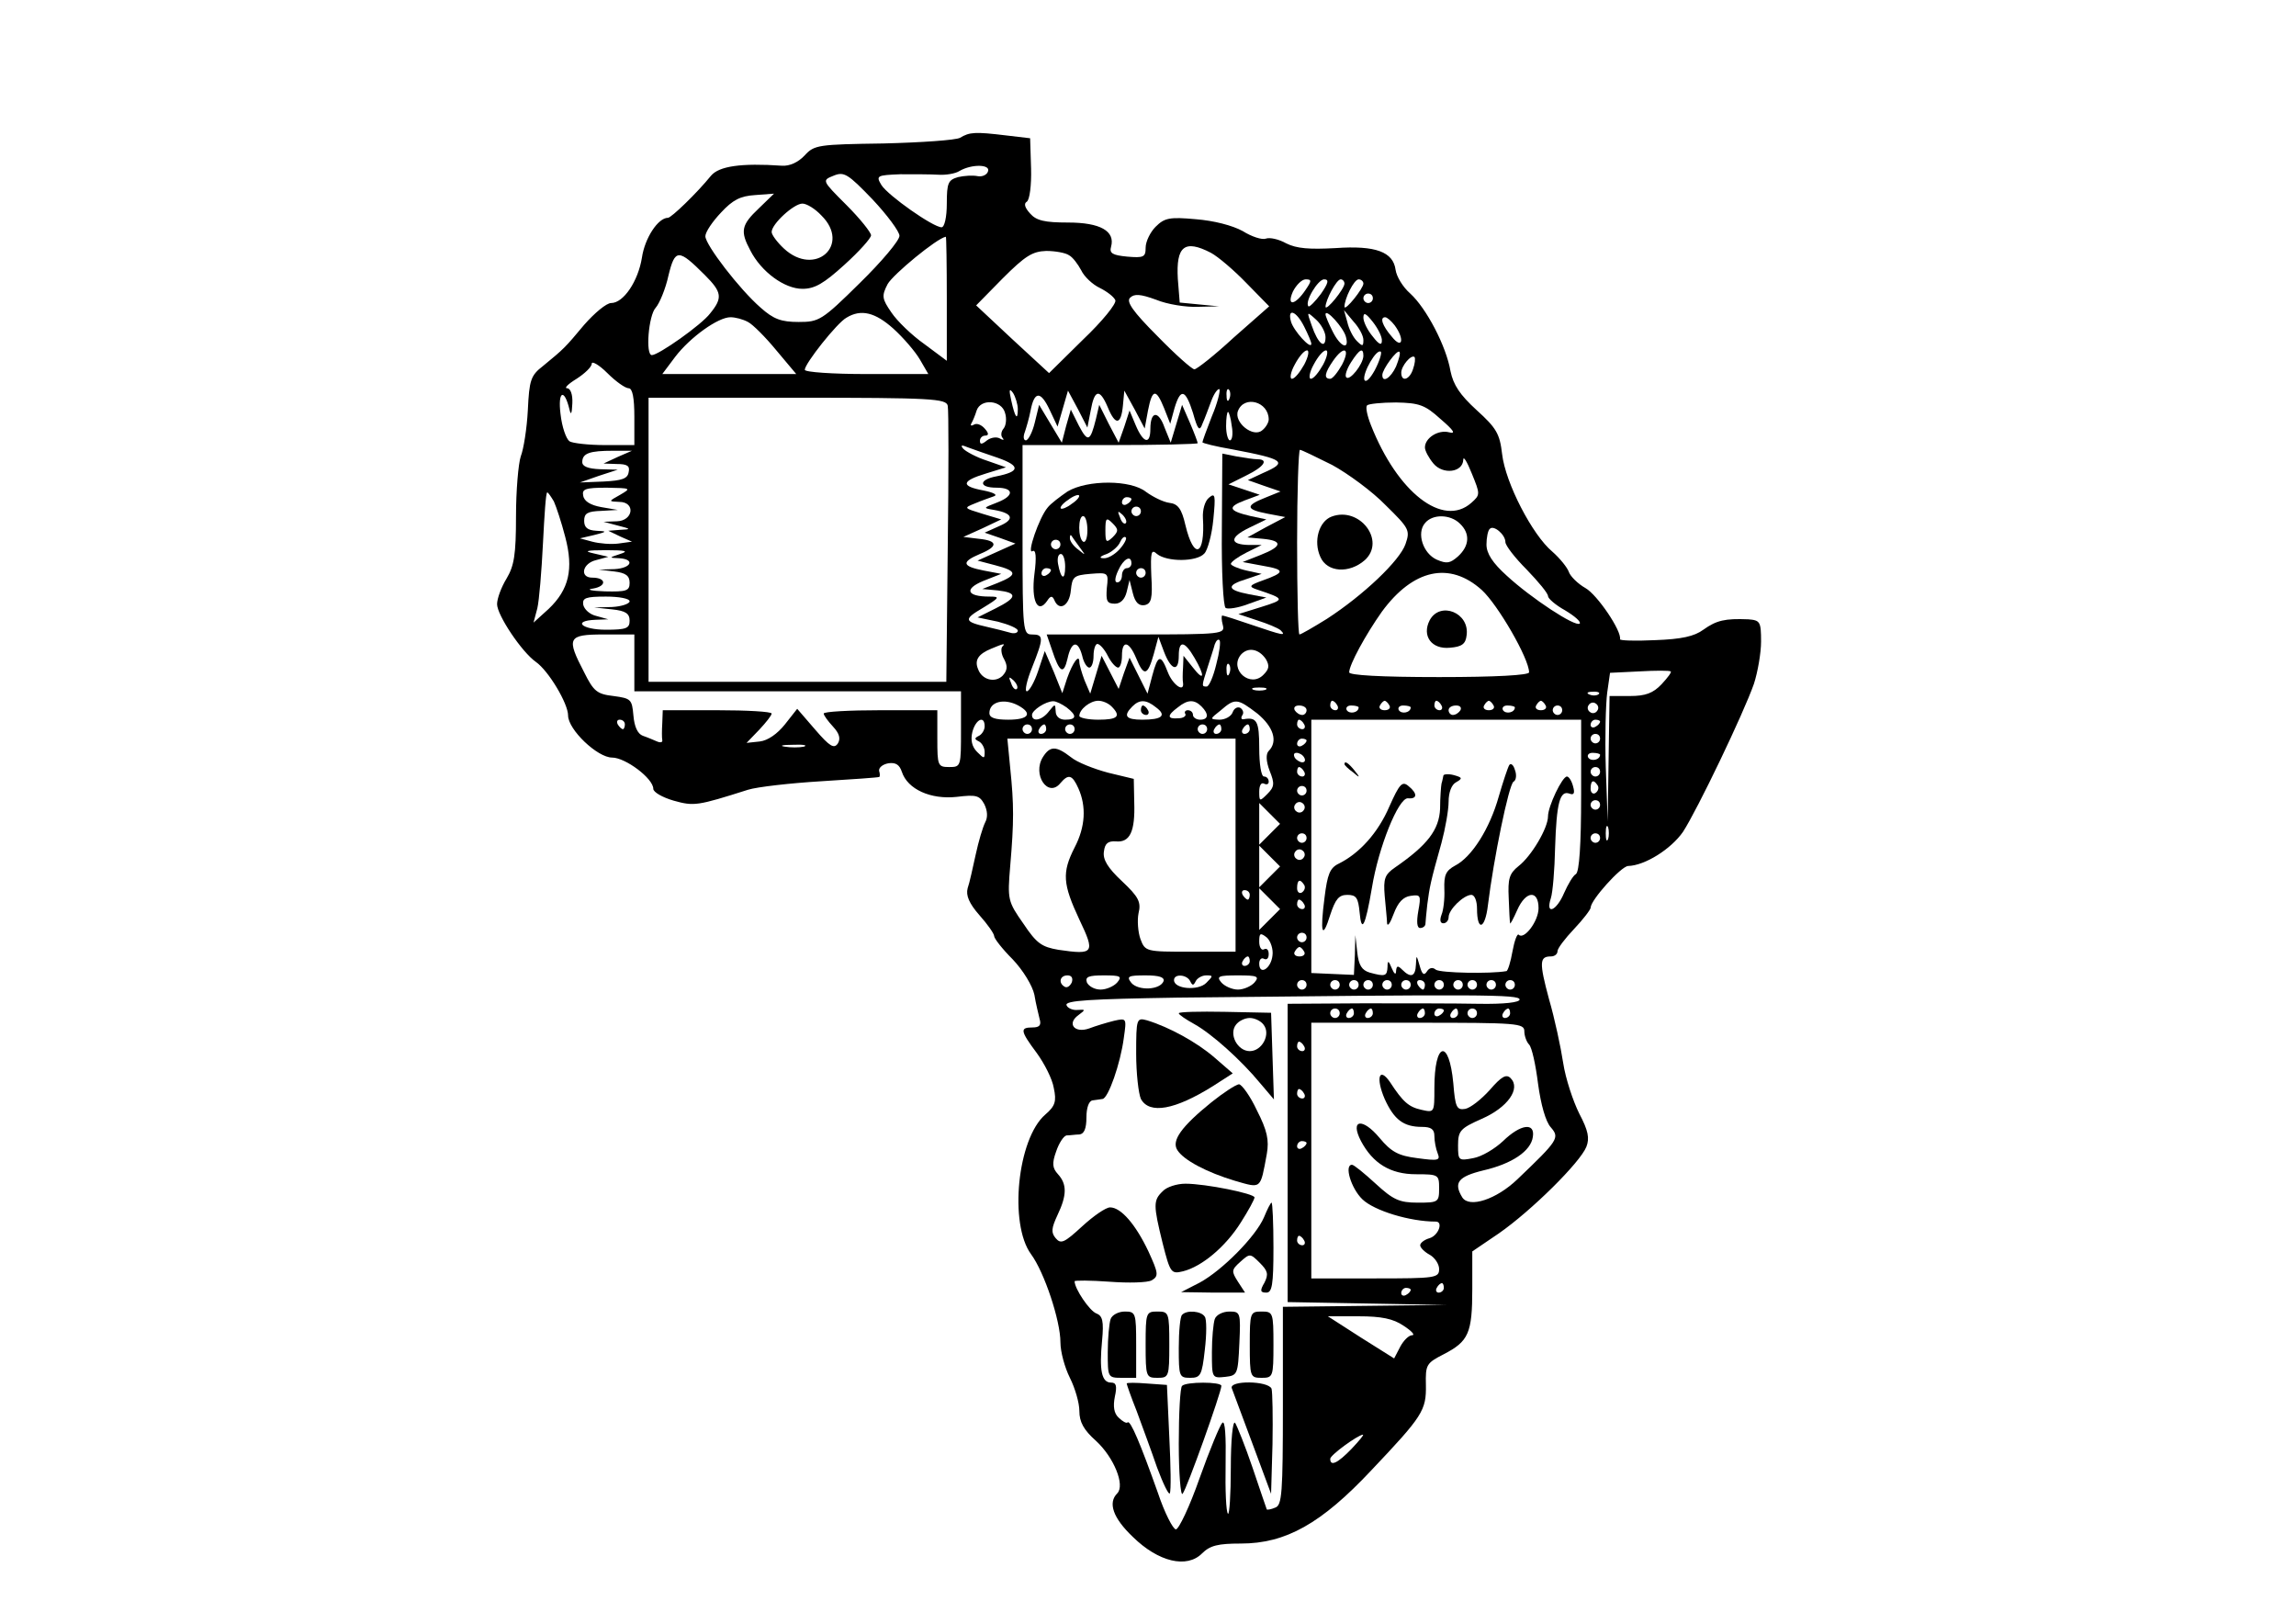 <?xml version="1.0" standalone="no"?>
<!DOCTYPE svg PUBLIC "-//W3C//DTD SVG 20010904//EN"
 "http://www.w3.org/TR/2001/REC-SVG-20010904/DTD/svg10.dtd">
<svg version="1.0" xmlns="http://www.w3.org/2000/svg"
 width="485pt" height="343pt" viewBox="0 0 485 343"
 preserveAspectRatio="xMidYMid meet">

<g transform="translate(0,343) scale(0.1,-0.1)"
fill="#000000" stroke="none">
<path d="M2028 3139 c-9 -5 -82 -10 -162 -12 -137 -2 -146 -3 -166 -25 -14
-15 -32 -23 -48 -22 -87 6 -133 -1 -150 -21 -30 -37 -84 -89 -91 -89 -21 0
-49 -43 -55 -84 -8 -50 -39 -96 -65 -96 -10 0 -35 -21 -57 -46 -41 -49 -42
-50 -87 -87 -26 -20 -29 -30 -32 -93 -2 -39 -9 -83 -15 -98 -5 -15 -10 -72
-10 -126 0 -82 -4 -105 -20 -132 -11 -18 -20 -42 -20 -54 0 -23 52 -101 82
-122 27 -19 68 -88 68 -113 0 -30 62 -89 93 -89 28 0 87 -44 87 -66 0 -7 19
-18 43 -25 43 -12 50 -11 157 23 19 6 89 14 155 18 66 4 121 8 122 9 2 0 2 7
0 13 -1 7 8 14 20 16 15 2 23 -3 28 -18 12 -37 61 -59 116 -53 41 5 48 3 58
-15 7 -14 8 -28 2 -39 -5 -10 -14 -40 -20 -68 -6 -27 -13 -60 -17 -71 -4 -15
3 -32 25 -57 17 -19 31 -39 31 -44 0 -5 17 -27 39 -49 22 -23 42 -56 46 -75 3
-19 9 -42 11 -51 4 -13 0 -18 -15 -18 -27 0 -26 -7 9 -54 16 -22 33 -55 36
-74 6 -28 3 -38 -18 -56 -59 -51 -77 -231 -30 -295 28 -38 62 -140 62 -186 0
-20 9 -53 20 -75 11 -22 20 -53 20 -70 0 -23 9 -40 35 -63 38 -35 62 -94 45
-111 -20 -20 -9 -52 33 -92 54 -53 114 -67 146 -35 17 17 34 21 82 21 95 0
170 42 276 155 108 114 116 126 115 180 -1 43 1 46 38 65 52 27 60 44 60 138
l0 79 56 38 c69 48 172 150 185 183 7 18 4 34 -15 70 -13 26 -29 74 -34 107
-5 33 -18 94 -30 135 -21 78 -20 90 4 90 8 0 14 5 14 11 0 6 16 27 35 47 19
20 35 41 35 45 0 16 64 87 79 88 36 1 91 36 116 72 30 46 128 250 150 313 8
25 15 65 15 89 0 42 -2 45 -27 47 -49 2 -67 -2 -95 -22 -19 -14 -46 -20 -102
-22 -41 -2 -75 -1 -74 2 4 17 -48 94 -73 108 -16 9 -32 25 -35 34 -3 9 -19 29
-35 43 -42 35 -99 145 -106 206 -5 43 -12 55 -54 93 -35 32 -49 53 -55 82 -9
53 -51 133 -85 164 -16 14 -29 36 -31 50 -5 38 -42 52 -127 46 -55 -3 -82 -1
-104 10 -16 9 -35 13 -43 10 -8 -3 -30 4 -49 16 -22 12 -61 22 -99 25 -55 5
-66 3 -85 -16 -11 -11 -21 -31 -21 -44 0 -20 -4 -22 -39 -19 -31 3 -38 7 -34
21 9 33 -23 51 -91 51 -49 0 -67 4 -80 19 -11 12 -14 21 -7 25 6 4 10 35 9 70
l-2 64 -51 6 c-66 8 -77 7 -97 -5z m59 -71 c-2 -7 -12 -12 -22 -10 -10 2 -28
1 -41 -2 -21 -6 -24 -12 -24 -56 0 -29 -5 -50 -11 -50 -18 0 -113 67 -127 89
-12 20 -10 21 40 23 29 0 65 0 80 -1 15 -1 36 2 45 8 26 15 66 14 60 -1z
m-187 -136 c0 -10 -38 -55 -84 -100 -80 -79 -86 -82 -129 -82 -37 0 -53 6 -80
30 -45 39 -117 133 -117 151 0 9 15 31 33 50 25 27 41 35 72 37 l40 3 -32 -31
c-37 -35 -40 -48 -18 -89 23 -45 72 -81 110 -81 26 0 45 11 89 51 31 28 56 56
56 62 0 6 -23 35 -52 64 -52 52 -52 52 -27 62 22 9 30 4 82 -50 31 -33 57 -68
57 -77z m-165 43 c63 -62 -13 -131 -79 -70 -14 13 -26 29 -26 35 0 17 47 60
65 60 9 0 27 -11 40 -25z m265 -176 l0 -131 -47 35 c-27 19 -58 49 -70 67 -20
29 -21 35 -8 60 11 20 104 97 123 100 1 0 2 -59 2 -131z m558 97 c15 -8 49
-37 75 -64 l48 -49 -75 -66 c-40 -37 -78 -67 -83 -67 -5 0 -40 31 -78 70 -53
53 -66 73 -58 81 9 9 22 8 55 -4 24 -10 64 -16 88 -15 l45 1 -42 4 -41 4 -4
50 c-4 69 14 84 70 55z m-1069 -47 c36 -36 38 -48 11 -81 -18 -24 -109 -88
-123 -88 -14 0 -7 84 8 100 8 9 21 40 27 68 14 57 21 57 77 1z m769 42 c8 -4
19 -19 26 -32 6 -13 24 -30 39 -37 16 -8 30 -19 33 -26 3 -7 -28 -45 -68 -83
l-72 -71 -77 71 -77 72 56 57 c48 48 63 57 92 58 19 0 41 -4 48 -9z m500 -73
c-22 -33 -41 -36 -27 -4 7 14 19 26 27 26 13 0 13 -3 0 -22z m32 -9 c-12 -16
-24 -28 -26 -26 -9 9 20 57 33 57 11 0 9 -8 -7 -31z m50 22 c0 -11 -39 -59
-40 -49 0 14 23 58 32 58 4 0 8 -4 8 -9z m40 0 c0 -10 -39 -59 -40 -49 0 17
20 58 30 58 5 0 10 -4 10 -9z m20 -31 c0 -5 -4 -10 -10 -10 -5 0 -10 5 -10 10
0 6 5 10 10 10 6 0 10 -4 10 -10z m-1013 -64 c21 -19 46 -48 56 -65 l18 -31
-130 0 c-72 0 -131 4 -131 9 0 13 68 99 88 110 31 19 61 11 99 -23z m868 4 c8
-16 15 -32 15 -36 0 -14 -38 28 -43 47 -8 29 11 23 28 -11z m45 -22 c0 -27
-16 -14 -29 24 -11 31 -11 31 9 13 11 -10 20 -27 20 -37z m43 1 c8 -29 -11
-23 -28 11 -8 16 -15 32 -15 36 0 14 38 -28 43 -47z m37 -7 c0 -14 -2 -14 -14
-2 -8 8 -17 26 -20 40 l-7 25 20 -24 c12 -13 21 -30 21 -39z m39 -2 c0 -10 -6
-8 -19 9 -11 13 -20 31 -20 40 0 12 5 10 20 -9 11 -14 20 -32 19 -40z m-1339
40 c10 -5 37 -32 60 -60 l42 -50 -142 0 -141 0 27 36 c32 42 91 84 117 84 10
0 26 -4 37 -10z m1366 -7 c22 -30 16 -52 -6 -24 -20 23 -26 41 -14 41 4 0 13
-8 20 -17z m-191 -83 c-9 -16 -20 -30 -26 -30 -5 0 -3 14 6 30 9 17 20 30 26
30 5 0 3 -13 -6 -30z m40 0 c-9 -16 -20 -30 -26 -30 -5 0 -3 14 6 30 9 17 20
30 26 30 5 0 3 -13 -6 -30z m40 0 c-9 -16 -20 -30 -25 -30 -14 0 -12 12 6 38
23 33 37 27 19 -8z m45 18 c-1 -18 -29 -53 -36 -45 -4 3 1 18 10 32 18 28 26
32 26 13z m24 -30 c-10 -18 -19 -27 -22 -20 -4 14 26 67 35 59 2 -3 -3 -20
-13 -39z m45 8 c-11 -24 -29 -36 -29 -18 0 12 31 54 36 49 3 -2 -1 -16 -7 -31z
m36 -5 c-7 -23 -25 -29 -25 -8 0 14 21 39 28 33 2 -3 1 -14 -3 -25z m-1657
-41 c8 0 12 -20 12 -60 l0 -60 -62 0 c-35 0 -69 4 -75 8 -7 5 -16 30 -19 58
-6 48 8 55 19 9 3 -13 5 -9 6 13 1 19 -4 32 -11 32 -7 0 2 9 20 20 17 11 32
25 32 32 0 6 15 -2 33 -20 18 -18 38 -32 45 -32z m822 -44 c0 -26 -6 -18 -14
19 -5 22 -4 26 4 15 5 -8 10 -24 10 -34z m410 -15 c-11 -28 -20 -53 -20 -55 0
-2 28 -9 63 -15 111 -21 118 -27 65 -50 l-32 -15 34 -12 35 -12 -32 -13 c-43
-17 -42 -25 5 -34 l37 -7 -40 -21 -40 -22 33 -3 c42 -4 41 -16 -5 -34 l-38
-15 43 -8 c47 -8 47 -14 -1 -31 -28 -10 -30 -13 -12 -19 60 -20 60 -21 9 -37
l-48 -15 39 -13 c22 -7 44 -16 50 -21 13 -13 5 -11 -60 11 -32 11 -60 20 -63
20 -2 0 -2 -9 1 -20 5 -19 0 -20 -183 -20 l-189 0 11 -32 c16 -49 25 -54 33
-19 8 37 22 40 31 6 3 -14 10 -25 15 -25 5 0 9 11 9 25 0 14 4 25 8 25 5 0 15
-11 22 -25 7 -14 17 -25 22 -25 4 0 8 11 8 25 0 34 15 31 30 -5 16 -39 24 -38
37 8 l10 37 12 -32 c15 -39 31 -43 31 -8 0 33 12 32 33 -4 23 -39 21 -52 -3
-21 l-20 25 -1 -25 c-1 -14 -1 -28 0 -32 3 -22 -22 -4 -32 22 -15 39 -21 38
-33 -7 l-10 -38 -19 38 -19 38 -12 -33 -11 -33 -18 35 -18 35 -12 -40 -12 -40
-12 28 c-6 16 -11 33 -11 39 0 18 -14 -1 -26 -35 l-10 -31 -18 45 -19 44 -14
-42 c-8 -24 -19 -43 -24 -43 -5 0 0 23 11 50 25 63 25 70 0 70 -19 0 -20 7
-20 200 l0 200 185 0 c102 0 185 2 185 4 0 2 -7 21 -16 42 l-17 39 -12 -40
-12 -40 -13 32 c-13 37 -30 35 -30 -3 0 -34 -15 -30 -31 8 l-13 31 -11 -34
-12 -34 -21 40 -20 40 -7 -30 c-12 -48 -17 -50 -36 -14 l-17 34 -10 -35 -9
-35 -24 40 -24 40 -9 -37 c-5 -21 -14 -38 -19 -38 -5 0 -6 8 -2 18 3 9 9 29
12 45 8 41 21 42 40 2 l17 -36 11 38 11 38 21 -39 20 -39 7 36 c8 45 19 47 36
7 16 -39 28 -38 32 3 l3 32 22 -40 21 -40 7 38 c9 46 17 47 34 5 l13 -33 9 33
c13 43 23 40 39 -10 10 -36 14 -40 20 -23 5 11 13 33 19 49 6 16 14 26 17 24
2 -3 -4 -29 -16 -57z m37 37 c-3 -8 -6 -5 -6 6 -1 11 2 17 5 13 3 -3 4 -12 1
-19z m-595 -15 c2 -9 2 -144 0 -300 l-3 -283 -314 0 -315 0 0 300 0 300 314 0
c285 0 315 -2 318 -17z m678 -29 c0 -6 -6 -17 -14 -23 -19 -16 -60 17 -51 41
13 34 65 20 65 -18z m-557 14 c4 -12 2 -27 -3 -33 -6 -7 -6 -16 -2 -20 4 -5 1
-5 -6 -1 -7 4 -19 2 -27 -4 -11 -9 -15 -9 -15 -1 0 6 5 11 11 11 8 0 8 5 -1
15 -7 8 -17 12 -23 8 -5 -3 -8 -2 -5 3 3 5 8 17 11 27 9 26 53 22 60 -5z m920
-13 c28 -24 33 -32 18 -28 -23 6 -51 -12 -51 -32 0 -7 8 -22 18 -34 20 -24 62
-19 63 8 0 9 8 -4 18 -29 18 -44 18 -45 -1 -62 -60 -53 -156 22 -212 164 -8
20 -12 39 -8 42 3 3 30 6 61 6 49 -1 61 -5 94 -35z m-441 -15 c3 -16 1 -30 -4
-30 -4 0 -8 14 -8 30 0 17 2 30 4 30 2 0 6 -13 8 -30z m-494 -67 c48 -17 47
-29 -3 -39 -38 -7 -38 -24 0 -24 37 0 38 -17 2 -31 -31 -12 -31 -12 -7 -16 40
-7 44 -20 11 -34 l-31 -14 32 -11 33 -12 -40 -18 -40 -18 38 -10 c46 -12 47
-20 5 -37 l-33 -13 33 -3 c42 -5 41 -15 -5 -38 l-38 -19 43 -9 c23 -6 42 -14
42 -19 0 -5 -8 -7 -17 -4 -10 3 -31 8 -48 12 -49 11 -50 16 -9 40 36 22 37 24
14 24 -48 0 -54 16 -13 33 l38 15 -37 7 c-46 9 -48 18 -8 35 39 16 38 28 -2
32 l-33 4 40 18 40 19 -40 12 c-39 12 -40 12 -15 22 14 6 32 12 40 15 8 3 -2
8 -22 12 -49 9 -48 20 5 36 l42 13 -40 14 c-22 7 -44 19 -50 25 -7 8 -4 9 10
3 11 -4 39 -14 63 -22z m-803 2 l-30 -14 28 -1 c22 0 28 -4 25 -17 -2 -14 -14
-18 -53 -20 l-50 -2 40 14 40 13 -37 1 c-26 1 -38 6 -38 15 0 19 16 24 65 24
l40 0 -30 -13z m1509 -17 c33 -18 85 -56 113 -85 50 -49 52 -53 42 -82 -12
-35 -89 -108 -166 -158 -29 -18 -55 -33 -58 -33 -3 0 -5 88 -5 195 0 107 3
195 6 195 3 0 34 -15 68 -32z m-1504 -63 c-25 -14 -25 -14 -2 -15 35 0 30 -40
-5 -41 l-28 -1 30 -8 c28 -7 29 -8 5 -9 l-25 -2 25 -12 25 -11 -29 -4 c-15 -2
-40 0 -55 4 l-26 7 30 7 c28 7 28 8 5 9 -19 1 -26 7 -26 21 0 16 7 20 36 21
l35 2 -35 6 c-22 4 -36 12 -38 24 -3 14 4 17 50 17 51 -1 52 -1 28 -15z m-140
-14 c5 -11 16 -44 24 -75 18 -68 8 -111 -35 -152 l-32 -29 8 30 c4 17 9 78 12
138 3 59 6 107 9 107 2 0 8 -9 14 -19z m1914 -47 c22 -21 20 -47 -4 -69 -17
-15 -24 -16 -45 -7 -29 13 -43 56 -25 77 16 20 54 19 74 -1z m96 -39 c0 -7 20
-33 45 -58 25 -26 45 -50 45 -56 0 -5 16 -19 36 -30 20 -12 34 -24 31 -28 -9
-8 -103 54 -154 101 -30 27 -43 47 -43 66 0 14 3 30 7 33 8 9 33 -12 33 -28z
m-1870 -25 c-24 -8 -24 -8 -2 -9 34 -2 26 -21 -10 -23 l-33 -1 33 -4 c24 -3
32 -9 32 -24 0 -17 -7 -19 -52 -18 -30 1 -41 4 -25 6 29 5 28 23 -2 23 -27 0
-21 30 8 37 l26 7 -30 7 c-23 5 -17 7 25 7 42 0 49 -2 30 -8z m1820 -76 c34
-31 100 -145 100 -174 0 -6 -70 -10 -190 -10 -125 0 -190 4 -190 10 0 16 35
80 69 128 66 90 143 107 211 46z m-1800 -24 c0 -5 -17 -11 -37 -12 l-38 -1 38
-4 c29 -3 37 -9 37 -24 0 -16 -7 -19 -50 -19 -51 0 -72 19 -22 21 l27 1 -25 7
c-14 3 -26 14 -28 24 -2 14 5 17 48 17 27 0 50 -4 50 -10z m10 -130 l0 -60
345 0 345 0 0 -80 c0 -79 0 -80 -25 -80 -24 0 -25 3 -25 60 l0 60 -120 0 c-66
0 -120 -3 -120 -7 0 -4 9 -16 20 -28 13 -14 16 -25 10 -35 -8 -12 -17 -7 -48
29 l-38 44 -26 -33 c-16 -20 -36 -34 -53 -36 l-28 -3 27 28 c14 15 26 30 26
34 0 4 -52 7 -115 7 l-115 0 -1 -27 c-1 -16 -1 -32 0 -36 1 -5 -4 -6 -11 -3
-7 3 -21 9 -30 12 -11 4 -18 19 -20 43 -3 34 -5 36 -42 41 -35 4 -42 10 -62
50 -38 73 -35 80 41 80 l65 0 0 -60z m1229 -4 c-6 -25 -15 -46 -20 -46 -11 0
-11 0 2 41 6 19 13 40 15 48 3 8 7 12 10 9 3 -3 0 -26 -7 -52z m-452 38 c-3
-4 -2 -16 4 -26 8 -15 7 -24 -3 -35 -16 -16 -44 -9 -52 14 -8 19 1 32 28 43
26 11 31 12 23 4z m557 -26 c8 -14 7 -21 -5 -33 -28 -29 -73 11 -48 42 15 17
38 13 53 -9z m-77 -30 c-3 -8 -6 -5 -6 6 -1 11 2 17 5 13 3 -3 4 -12 1 -19z
m913 -23 c-18 -19 -34 -25 -67 -25 l-43 0 -2 -132 -2 -133 -4 115 c-2 63 0
134 3 157 l6 42 62 3 c34 2 64 2 66 0 3 -1 -6 -13 -19 -27z m-1362 -10 c-3 -3
-9 2 -12 12 -6 14 -5 15 5 6 7 -7 10 -15 7 -18z m525 -2 c-7 -2 -19 -2 -25 0
-7 3 -2 5 12 5 14 0 19 -2 13 -5z m704 -9 c-3 -3 -12 -4 -19 -1 -8 3 -5 6 6 6
11 1 17 -2 13 -5z m-1226 -24 c31 -17 22 -30 -21 -30 -28 0 -40 4 -40 14 0 24
31 32 61 16z m102 -4 c22 -17 22 -26 -3 -26 -12 0 -20 7 -20 18 -1 16 -1 16
-14 0 -14 -19 -36 -24 -36 -8 0 10 29 29 45 29 6 0 18 -6 28 -13z m95 2 c21
-21 13 -28 -28 -28 -22 0 -40 4 -40 8 0 14 23 32 40 32 9 0 21 -5 28 -12z m94
-2 c23 -17 13 -26 -29 -26 -35 0 -41 8 -21 28 15 15 29 15 50 -2z m96 2 c16
-16 15 -28 -3 -28 -8 0 -15 5 -15 10 0 6 -5 10 -11 10 -5 0 -8 -4 -5 -8 2 -4
-4 -9 -15 -9 -24 -2 -24 6 -1 23 21 17 35 17 50 2z m118 -15 c34 -28 44 -59
24 -79 -6 -6 -6 -21 2 -42 11 -27 10 -34 -5 -49 -16 -16 -17 -16 -17 5 0 13 4
20 10 17 6 -3 10 -1 10 4 0 6 -4 11 -10 11 -6 0 -10 27 -10 60 0 57 -5 66 -33
61 -5 -1 -6 3 -3 8 4 5 2 12 -4 16 -6 3 -13 -1 -16 -9 -3 -9 -16 -16 -28 -16
-21 1 -21 1 3 20 30 26 35 25 77 -7z m169 17 c3 -5 1 -10 -4 -10 -6 0 -11 5
-11 10 0 6 2 10 4 10 3 0 8 -4 11 -10z m110 0 c3 -5 -1 -10 -10 -10 -9 0 -13
5 -10 10 3 6 8 10 10 10 2 0 7 -4 10 -10z m110 0 c3 -5 1 -10 -4 -10 -6 0 -11
5 -11 10 0 6 2 10 4 10 3 0 8 -4 11 -10z m110 0 c3 -5 -1 -10 -10 -10 -9 0
-13 5 -10 10 3 6 8 10 10 10 2 0 7 -4 10 -10z m110 0 c3 -5 -1 -10 -10 -10 -9
0 -13 5 -10 10 3 6 8 10 10 10 2 0 7 -4 10 -10z m109 -11 c-3 -5 -10 -7 -15
-3 -5 3 -7 10 -3 15 3 5 10 7 15 3 5 -3 7 -10 3 -15z m-614 1 c0 -5 -4 -10 -9
-10 -6 0 -13 5 -16 10 -3 6 1 10 9 10 9 0 16 -4 16 -10z m110 6 c0 -11 -19
-15 -25 -6 -3 5 1 10 9 10 9 0 16 -2 16 -4z m110 0 c0 -11 -19 -15 -25 -6 -3
5 1 10 9 10 9 0 16 -2 16 -4z m105 -6 c-3 -5 -10 -10 -16 -10 -5 0 -9 5 -9 10
0 6 7 10 16 10 8 0 12 -4 9 -10z m115 6 c0 -11 -19 -15 -25 -6 -3 5 1 10 9 10
9 0 16 -2 16 -4z m100 -6 c0 -5 -4 -10 -10 -10 -5 0 -10 5 -10 10 0 6 5 10 10
10 6 0 10 -4 10 -10z m-1980 -30 c0 -5 -2 -10 -4 -10 -3 0 -8 5 -11 10 -3 6
-1 10 4 10 6 0 11 -4 11 -10z m760 -4 c0 -8 -6 -17 -12 -20 -10 -5 -10 -7 0
-12 6 -3 12 -13 12 -22 0 -15 -1 -15 -16 0 -11 11 -14 25 -10 42 7 27 26 36
26 12z m675 4 c3 -5 1 -10 -4 -10 -6 0 -11 5 -11 10 0 6 2 10 4 10 3 0 8 -4
11 -10z m585 -149 c0 -106 -4 -162 -11 -167 -6 -3 -17 -22 -25 -40 -16 -38
-40 -48 -28 -11 4 12 8 60 9 107 3 94 10 121 30 114 10 -4 12 1 8 15 -3 12 -9
21 -13 21 -10 0 -40 -63 -40 -84 0 -25 -35 -84 -62 -105 -20 -16 -23 -27 -21
-68 1 -26 2 -50 3 -53 0 -3 7 10 15 28 18 41 45 43 45 4 0 -28 -31 -68 -42
-56 -3 3 -9 -13 -13 -35 -4 -23 -10 -42 -13 -42 -33 -6 -139 -4 -149 3 -7 6
-14 4 -19 -4 -6 -9 -10 -6 -15 12 -7 24 -7 24 -8 3 -1 -26 -11 -29 -29 -11 -9
9 -12 9 -13 -3 0 -9 -4 -6 -9 6 -7 17 -9 17 -9 3 -1 -20 -5 -21 -38 -12 -16 5
-23 15 -26 43 l-4 36 -1 -42 -2 -42 -45 2 -45 2 0 268 0 267 285 0 285 0 0
-159z m40 155 c0 -3 -4 -8 -10 -11 -5 -3 -10 -1 -10 4 0 6 5 11 10 11 6 0 10
-2 10 -4z m-1200 -16 c0 -5 -4 -10 -10 -10 -5 0 -10 5 -10 10 0 6 5 10 10 10
6 0 10 -4 10 -10z m30 0 c0 -5 -5 -10 -11 -10 -5 0 -7 5 -4 10 3 6 8 10 11 10
2 0 4 -4 4 -10z m60 0 c0 -5 -4 -10 -10 -10 -5 0 -10 5 -10 10 0 6 5 10 10 10
6 0 10 -4 10 -10z m280 0 c0 -5 -4 -10 -10 -10 -5 0 -10 5 -10 10 0 6 5 10 10
10 6 0 10 -4 10 -10z m30 0 c0 -5 -5 -10 -11 -10 -5 0 -7 5 -4 10 3 6 8 10 11
10 2 0 4 -4 4 -10z m60 0 c0 -5 -5 -10 -11 -10 -5 0 -7 5 -4 10 3 6 8 10 11
10 2 0 4 -4 4 -10z m740 -20 c0 -5 -4 -10 -10 -10 -5 0 -10 5 -10 10 0 6 5 10
10 10 6 0 10 -4 10 -10z m-770 -225 l0 -225 -95 0 c-94 0 -96 0 -106 27 -5 14
-7 39 -4 54 6 24 0 35 -35 68 -30 28 -41 46 -38 63 2 17 9 22 25 21 30 -3 41
21 39 82 l-1 50 -54 13 c-30 8 -66 22 -79 33 -31 24 -44 24 -59 0 -23 -37 11
-87 37 -55 17 20 25 18 38 -11 17 -38 15 -81 -8 -125 -27 -53 -25 -77 10 -152
34 -71 31 -75 -44 -64 -35 6 -46 13 -74 55 -33 47 -34 51 -28 122 8 94 8 129
0 207 l-6 62 241 0 241 0 0 -225z m150 221 c0 -3 -4 -8 -10 -11 -5 -3 -10 -1
-10 4 0 6 5 11 10 11 6 0 10 -2 10 -4z m-1062 -13 c-10 -2 -28 -2 -40 0 -13 2
-5 4 17 4 22 1 32 -1 23 -4z m1057 -23 c3 -5 2 -10 -4 -10 -5 0 -13 5 -16 10
-3 6 -2 10 4 10 5 0 13 -4 16 -10z m625 6 c0 -11 -19 -15 -25 -6 -3 5 1 10 9
10 9 0 16 -2 16 -4z m-625 -36 c3 -5 1 -10 -4 -10 -6 0 -11 5 -11 10 0 6 2 10
4 10 3 0 8 -4 11 -10z m625 0 c0 -5 -4 -10 -10 -10 -5 0 -10 5 -10 10 0 6 5
10 10 10 6 0 10 -4 10 -10z m-5 -29 c3 -5 1 -12 -5 -16 -5 -3 -10 1 -10 9 0
18 6 21 15 7z m-615 -11 c0 -5 -4 -10 -10 -10 -5 0 -10 5 -10 10 0 6 5 10 10
10 6 0 10 -4 10 -10z m-6 -41 c-3 -5 -10 -7 -15 -3 -5 3 -7 10 -3 15 3 5 10 7
15 3 5 -3 7 -10 3 -15z m626 11 c0 -5 -4 -10 -10 -10 -5 0 -10 5 -10 10 0 6 5
10 10 10 6 0 10 -4 10 -10z m-698 -62 l-22 -22 0 44 0 44 22 -22 22 -22 -22
-22z m715 -10 c-3 -7 -5 -2 -5 12 0 14 2 19 5 13 2 -7 2 -19 0 -25z m-637 2
c0 -5 -4 -10 -10 -10 -5 0 -10 5 -10 10 0 6 5 10 10 10 6 0 10 -4 10 -10z
m620 0 c0 -5 -4 -10 -10 -10 -5 0 -10 5 -10 10 0 6 5 10 10 10 6 0 10 -4 10
-10z m-698 -82 l-22 -22 0 44 0 44 22 -22 22 -22 -22 -22z m72 41 c-3 -5 -10
-7 -15 -3 -5 3 -7 10 -3 15 3 5 10 7 15 3 5 -3 7 -10 3 -15z m1 -58 c3 -5 1
-12 -5 -16 -5 -3 -10 1 -10 9 0 18 6 21 15 7z m-115 -21 c0 -5 -2 -10 -4 -10
-3 0 -8 5 -11 10 -3 6 -1 10 4 10 6 0 11 -4 11 -10z m42 -52 l-22 -22 0 44 0
44 22 -22 22 -22 -22 -22z m73 32 c3 -5 1 -10 -4 -10 -6 0 -11 5 -11 10 0 6 2
10 4 10 3 0 8 -4 11 -10z m-67 -108 c-3 -28 -28 -43 -28 -17 0 9 5 13 10 10 6
-3 10 1 10 10 0 9 -4 13 -10 10 -5 -3 -10 4 -10 16 0 18 2 20 16 9 8 -7 14
-25 12 -38z m72 38 c0 -5 -4 -10 -10 -10 -5 0 -10 5 -10 10 0 6 5 10 10 10 6
0 10 -4 10 -10z m-5 -30 c3 -5 -1 -10 -10 -10 -9 0 -13 5 -10 10 3 6 8 10 10
10 2 0 7 -4 10 -10z m-115 -20 c0 -5 -5 -10 -11 -10 -5 0 -7 5 -4 10 3 6 8 10
11 10 2 0 4 -4 4 -10z m-376 -45 c-4 -8 -10 -12 -15 -9 -14 8 -10 24 6 24 9 0
12 -6 9 -15z m96 0 c-7 -8 -23 -15 -35 -15 -13 0 -25 7 -29 15 -4 12 3 15 36
15 35 0 39 -2 28 -15z m98 3 c-7 -19 -53 -21 -68 -4 -11 14 -7 16 30 16 29 0
40 -4 38 -12z m56 0 c5 -10 7 -10 12 0 3 6 13 12 22 12 15 0 15 -1 0 -16 -17
-17 -68 -13 -68 6 0 14 27 12 34 -2z m136 -3 c-7 -8 -23 -15 -35 -15 -12 0
-28 7 -35 15 -11 13 -6 15 35 15 41 0 46 -2 35 -15z m110 -5 c0 -5 -4 -10 -10
-10 -5 0 -10 5 -10 10 0 6 5 10 10 10 6 0 10 -4 10 -10z m70 0 c0 -5 -4 -10
-10 -10 -5 0 -10 5 -10 10 0 6 5 10 10 10 6 0 10 -4 10 -10z m40 0 c0 -5 -4
-10 -10 -10 -5 0 -10 5 -10 10 0 6 5 10 10 10 6 0 10 -4 10 -10z m30 0 c0 -5
-4 -10 -10 -10 -5 0 -10 5 -10 10 0 6 5 10 10 10 6 0 10 -4 10 -10z m40 0 c0
-5 -4 -10 -10 -10 -5 0 -10 5 -10 10 0 6 5 10 10 10 6 0 10 -4 10 -10z m40 0
c0 -5 -4 -10 -10 -10 -5 0 -10 5 -10 10 0 6 5 10 10 10 6 0 10 -4 10 -10z m30
0 c0 -5 -2 -10 -4 -10 -3 0 -8 5 -11 10 -3 6 -1 10 4 10 6 0 11 -4 11 -10z
m40 0 c0 -5 -4 -10 -10 -10 -5 0 -10 5 -10 10 0 6 5 10 10 10 6 0 10 -4 10
-10z m40 0 c0 -5 -4 -10 -10 -10 -5 0 -10 5 -10 10 0 6 5 10 10 10 6 0 10 -4
10 -10z m30 0 c0 -5 -4 -10 -10 -10 -5 0 -10 5 -10 10 0 6 5 10 10 10 6 0 10
-4 10 -10z m40 0 c0 -5 -4 -10 -10 -10 -5 0 -10 5 -10 10 0 6 5 10 10 10 6 0
10 -4 10 -10z m40 0 c0 -5 -4 -10 -10 -10 -5 0 -10 5 -10 10 0 6 5 10 10 10 6
0 10 -4 10 -10z m10 -31 c0 -6 -32 -10 -87 -9 -49 1 -159 1 -245 1 l-158 -1 0
-315 0 -315 168 -3 167 -3 -172 -2 -173 -2 0 -209 c0 -185 -2 -210 -16 -215
-9 -4 -17 -5 -18 -4 -1 2 -14 41 -30 88 -16 47 -33 89 -37 95 -5 5 -9 -37 -9
-95 0 -57 -3 -100 -6 -97 -4 3 -6 50 -5 104 1 60 -1 94 -7 88 -5 -5 -27 -58
-48 -117 -21 -60 -44 -108 -50 -108 -6 0 -24 35 -38 77 -37 104 -58 154 -64
149 -2 -3 -11 2 -19 10 -10 9 -12 24 -8 44 5 23 3 30 -8 30 -20 0 -25 26 -19
88 4 42 1 53 -12 58 -14 5 -46 52 -46 68 0 2 33 2 74 -1 40 -3 80 -2 89 3 15
9 14 15 -7 61 -27 57 -58 93 -81 93 -9 0 -35 -18 -59 -40 -38 -35 -45 -38 -56
-25 -10 12 -9 21 4 49 20 42 20 65 1 86 -12 13 -13 23 -4 48 6 18 16 33 22 34
7 0 19 2 27 2 10 1 15 12 15 36 0 20 5 35 13 36 6 1 16 2 21 3 12 1 38 75 45
129 6 42 6 42 -21 36 -16 -4 -39 -11 -52 -16 -31 -11 -48 10 -23 28 16 12 15
12 -2 11 -10 -1 -21 4 -23 10 -4 10 50 13 234 16 640 7 723 7 723 -4z m-380
-29 c0 -5 -4 -10 -10 -10 -5 0 -10 5 -10 10 0 6 5 10 10 10 6 0 10 -4 10 -10z
m30 0 c0 -5 -5 -10 -11 -10 -5 0 -7 5 -4 10 3 6 8 10 11 10 2 0 4 -4 4 -10z
m40 0 c0 -5 -5 -10 -11 -10 -5 0 -7 5 -4 10 3 6 8 10 11 10 2 0 4 -4 4 -10z
m110 0 c0 -5 -5 -10 -11 -10 -5 0 -7 5 -4 10 3 6 8 10 11 10 2 0 4 -4 4 -10z
m40 6 c0 -3 -4 -8 -10 -11 -5 -3 -10 -1 -10 4 0 6 5 11 10 11 6 0 10 -2 10 -4z
m30 -6 c0 -5 -5 -10 -11 -10 -5 0 -7 5 -4 10 3 6 8 10 11 10 2 0 4 -4 4 -10z
m40 0 c0 -5 -4 -10 -10 -10 -5 0 -10 5 -10 10 0 6 5 10 10 10 6 0 10 -4 10
-10z m70 0 c0 -5 -5 -10 -11 -10 -5 0 -7 5 -4 10 3 6 8 10 11 10 2 0 4 -4 4
-10z m30 -38 c0 -10 5 -23 10 -28 6 -6 14 -43 19 -83 6 -44 16 -80 27 -92 19
-22 16 -27 -71 -110 -44 -42 -101 -61 -116 -38 -19 31 -9 44 44 57 61 14 101
41 105 71 5 31 -26 27 -63 -9 -17 -16 -45 -33 -63 -36 -31 -6 -32 -5 -32 27 0
31 5 36 50 56 55 24 83 64 61 86 -9 9 -19 4 -44 -25 -18 -20 -41 -38 -52 -40
-18 -3 -21 4 -25 54 -9 96 -40 88 -40 -10 0 -52 0 -52 -27 -46 -27 6 -39 16
-67 59 -23 33 -30 8 -11 -36 20 -44 40 -59 79 -59 19 0 26 -5 26 -19 0 -11 3
-27 7 -37 6 -15 1 -16 -43 -10 -40 5 -55 13 -80 43 -36 43 -63 39 -39 -7 25
-47 62 -70 116 -70 48 0 49 -1 49 -30 0 -29 -2 -30 -45 -30 -39 0 -52 6 -89
40 -24 22 -46 40 -50 40 -17 0 -2 -50 22 -73 25 -24 100 -47 155 -47 16 0 6
-29 -13 -35 -11 -3 -20 -10 -20 -15 0 -5 9 -14 20 -20 11 -6 20 -20 20 -30 0
-19 -7 -20 -135 -20 l-135 0 0 270 0 270 225 0 c210 0 225 -1 225 -18z m-465
-32 c3 -5 1 -10 -4 -10 -6 0 -11 5 -11 10 0 6 2 10 4 10 3 0 8 -4 11 -10z m0
-100 c3 -5 1 -10 -4 -10 -6 0 -11 5 -11 10 0 6 2 10 4 10 3 0 8 -4 11 -10z m5
-104 c0 -3 -4 -8 -10 -11 -5 -3 -10 -1 -10 4 0 6 5 11 10 11 6 0 10 -2 10 -4z
m-5 -206 c3 -5 1 -10 -4 -10 -6 0 -11 5 -11 10 0 6 2 10 4 10 3 0 8 -4 11 -10z
m295 -100 c0 -5 -5 -10 -11 -10 -5 0 -7 5 -4 10 3 6 8 10 11 10 2 0 4 -4 4
-10z m-70 -4 c0 -3 -4 -8 -10 -11 -5 -3 -10 -1 -10 4 0 6 5 11 10 11 6 0 10
-2 10 -4z m-15 -76 c17 -11 25 -20 18 -20 -7 0 -18 -11 -25 -24 l-13 -25 -70
44 -70 45 65 0 c48 0 73 -5 95 -20z m-110 -260 c-29 -30 -45 -38 -45 -21 0 8
58 50 69 51 3 0 -8 -13 -24 -30z"/>
<path d="M2581 2312 c-1 -89 3 -163 8 -166 5 -3 26 0 47 8 l39 14 -37 7 c-47
9 -48 19 -5 32 l32 11 -32 7 c-18 4 -33 11 -33 14 0 4 15 15 33 24 l32 16 -27
0 c-41 1 -41 16 0 36 l37 18 -33 7 c-47 11 -50 19 -13 33 l32 12 -33 11 -33
11 38 19 c37 18 48 34 23 34 -7 0 -27 3 -44 6 l-30 6 -1 -160z"/>
<path d="M2255 2392 c-16 -11 -36 -26 -42 -34 -18 -21 -45 -100 -32 -92 7 4 9
-11 4 -49 -7 -56 7 -85 27 -56 7 11 11 11 15 2 10 -25 32 -13 35 20 3 29 6 32
41 35 38 3 39 3 35 -30 -2 -27 0 -33 17 -33 12 0 21 9 25 25 l6 25 7 -28 c5
-20 13 -27 25 -25 14 3 17 14 14 62 -2 51 0 57 12 46 21 -17 84 -17 100 1 7 7
16 40 19 72 5 51 4 57 -9 46 -9 -7 -14 -26 -13 -43 5 -80 -19 -90 -37 -15 -8
35 -16 45 -34 47 -14 2 -35 13 -49 23 -32 26 -124 26 -166 1z m9 -26 c-10 -8
-21 -12 -23 -10 -3 2 4 11 15 18 10 8 21 12 23 10 3 -2 -4 -11 -15 -18z m126
10 c0 -3 -4 -8 -10 -11 -5 -3 -10 -1 -10 4 0 6 5 11 10 11 6 0 10 -2 10 -4z
m20 -26 c0 -5 -4 -10 -10 -10 -5 0 -10 5 -10 10 0 6 5 10 10 10 6 0 10 -4 10
-10z m-32 -25 c-3 -3 -9 2 -12 12 -6 14 -5 15 5 6 7 -7 10 -15 7 -18z m-81
-15 c0 -16 -4 -27 -9 -24 -11 7 -11 54 0 54 5 0 9 -13 9 -30z m53 -15 c-13
-12 -15 -11 -15 15 0 26 2 28 15 15 13 -13 13 -17 0 -30z m-70 -20 c14 -19 14
-19 -2 -6 -10 7 -18 18 -18 24 0 6 1 8 3 6 1 -2 9 -13 17 -24z m85 -5 c-10
-11 -25 -20 -34 -19 -10 0 -8 4 7 9 12 5 25 17 28 25 4 9 9 13 12 10 3 -2 -3
-14 -13 -25z m-125 10 c0 -5 -4 -10 -10 -10 -5 0 -10 5 -10 10 0 6 5 10 10 10
6 0 10 -4 10 -10z m10 -47 c0 -30 -9 -27 -15 6 -2 11 0 21 6 21 5 0 9 -12 9
-27z m140 7 c0 -5 -4 -10 -10 -10 -5 0 -10 -7 -10 -15 0 -8 -4 -15 -10 -15 -6
0 -5 10 2 25 11 25 28 34 28 15z m-170 -14 c0 -3 -4 -8 -10 -11 -5 -3 -10 -1
-10 4 0 6 5 11 10 11 6 0 10 -2 10 -4z m200 -6 c0 -5 -4 -10 -10 -10 -5 0 -10
5 -10 10 0 6 5 10 10 10 6 0 10 -4 10 -10z"/>
<path d="M2813 2339 c-27 -10 -39 -52 -24 -85 14 -33 61 -36 94 -7 45 41 -11
114 -70 92z"/>
<path d="M3020 2120 c-17 -33 4 -62 43 -58 25 2 33 8 35 26 7 48 -56 73 -78
32z"/>
<path d="M2410 1930 c0 -5 5 -10 11 -10 5 0 7 5 4 10 -3 6 -8 10 -11 10 -2 0
-4 -4 -4 -10z"/>
<path d="M2840 1816 c0 -2 8 -10 18 -17 15 -13 16 -12 3 4 -13 16 -21 21 -21
13z"/>
<path d="M3188 1814 c-3 -5 -13 -35 -22 -66 -19 -68 -57 -128 -92 -146 -20
-11 -24 -20 -23 -50 1 -20 -2 -45 -6 -54 -4 -11 -3 -18 4 -18 6 0 11 6 11 13
0 16 32 47 48 47 7 0 12 -13 12 -29 0 -49 17 -44 23 7 12 98 44 254 54 261 6
3 7 15 3 25 -3 11 -9 15 -12 10z"/>
<path d="M3049 1792 c-1 -4 -2 -11 -4 -17 -1 -5 -3 -30 -3 -53 -2 -45 -27 -77
-95 -124 -22 -15 -25 -24 -22 -60 2 -24 5 -50 5 -58 1 -8 7 1 14 20 9 24 20
36 36 38 21 3 22 1 16 -32 -4 -23 -3 -36 4 -36 5 0 10 3 11 8 0 4 2 23 4 42 5
37 6 45 30 130 8 30 15 69 15 87 0 19 6 36 16 41 14 8 13 10 -5 15 -11 3 -22
2 -22 -1z"/>
<path d="M2935 1727 c-24 -56 -63 -99 -107 -121 -19 -9 -24 -23 -30 -71 -10
-76 -5 -92 12 -37 11 33 18 42 36 42 19 0 23 -6 26 -37 4 -45 12 -30 26 52 14
86 56 190 76 189 20 -2 21 10 1 26 -13 11 -19 4 -40 -43z"/>
<path d="M2490 1290 c0 -3 15 -13 33 -23 36 -20 98 -75 140 -126 l28 -33 -3
91 -3 92 -98 2 c-53 1 -97 0 -97 -3z m179 -24 c16 -20 -3 -56 -29 -56 -26 0
-45 36 -29 56 6 8 19 14 29 14 10 0 23 -6 29 -14z"/>
<path d="M2400 1205 c0 -42 5 -85 10 -96 18 -33 72 -23 152 27 l42 27 -38 33
c-38 33 -97 65 -143 79 -22 6 -23 4 -23 -70z"/>
<path d="M2559 1102 c-63 -51 -85 -81 -72 -101 13 -21 62 -47 122 -65 56 -16
53 -19 67 57 5 29 1 49 -21 92 -14 30 -32 55 -38 55 -7 -1 -33 -18 -58 -38z"/>
<path d="M2456 914 c-20 -19 -20 -29 0 -110 16 -63 18 -65 43 -59 40 10 90 52
122 103 16 25 29 49 29 53 0 8 -103 29 -146 29 -18 0 -40 -7 -48 -16z"/>
<path d="M2670 859 c-17 -40 -88 -112 -136 -138 l-39 -20 68 -1 67 0 -15 23
c-14 22 -14 25 5 42 20 18 21 18 41 -2 17 -17 19 -24 10 -42 -10 -17 -9 -21 4
-21 12 0 15 16 15 95 0 52 -2 95 -4 95 -2 0 -9 -14 -16 -31z"/>
<path d="M2346 644 c-3 -9 -6 -40 -6 -70 0 -53 0 -54 30 -54 l30 0 0 70 c0 67
-1 70 -24 70 -13 0 -27 -7 -30 -16z"/>
<path d="M2420 590 c0 -68 1 -70 25 -70 24 0 25 2 25 70 0 68 -1 70 -25 70
-24 0 -25 -2 -25 -70z"/>
<path d="M2497 653 c-4 -3 -7 -35 -7 -70 0 -60 1 -63 24 -63 22 0 25 5 31 59
4 33 4 65 0 70 -7 12 -38 15 -48 4z"/>
<path d="M2566 644 c-3 -9 -6 -40 -6 -70 0 -54 0 -55 28 -52 26 3 27 5 30 71
3 65 2 67 -21 67 -14 0 -28 -7 -31 -16z"/>
<path d="M2640 590 c0 -68 1 -70 25 -70 24 0 25 2 25 70 0 68 -1 70 -25 70
-24 0 -25 -2 -25 -70z"/>
<path d="M2380 508 c0 -2 9 -28 21 -58 11 -30 31 -84 43 -119 13 -35 25 -59
27 -55 3 5 2 59 -1 119 l-5 110 -42 3 c-24 2 -43 2 -43 0z"/>
<path d="M2497 503 c-4 -3 -7 -58 -7 -122 0 -63 4 -111 8 -106 9 10 82 215 82
228 0 9 -75 9 -83 0z"/>
<path d="M2602 498 c3 -7 22 -60 44 -118 l39 -105 3 105 c1 57 0 110 -2 117
-7 17 -90 18 -84 1z"/>
</g>
</svg>
